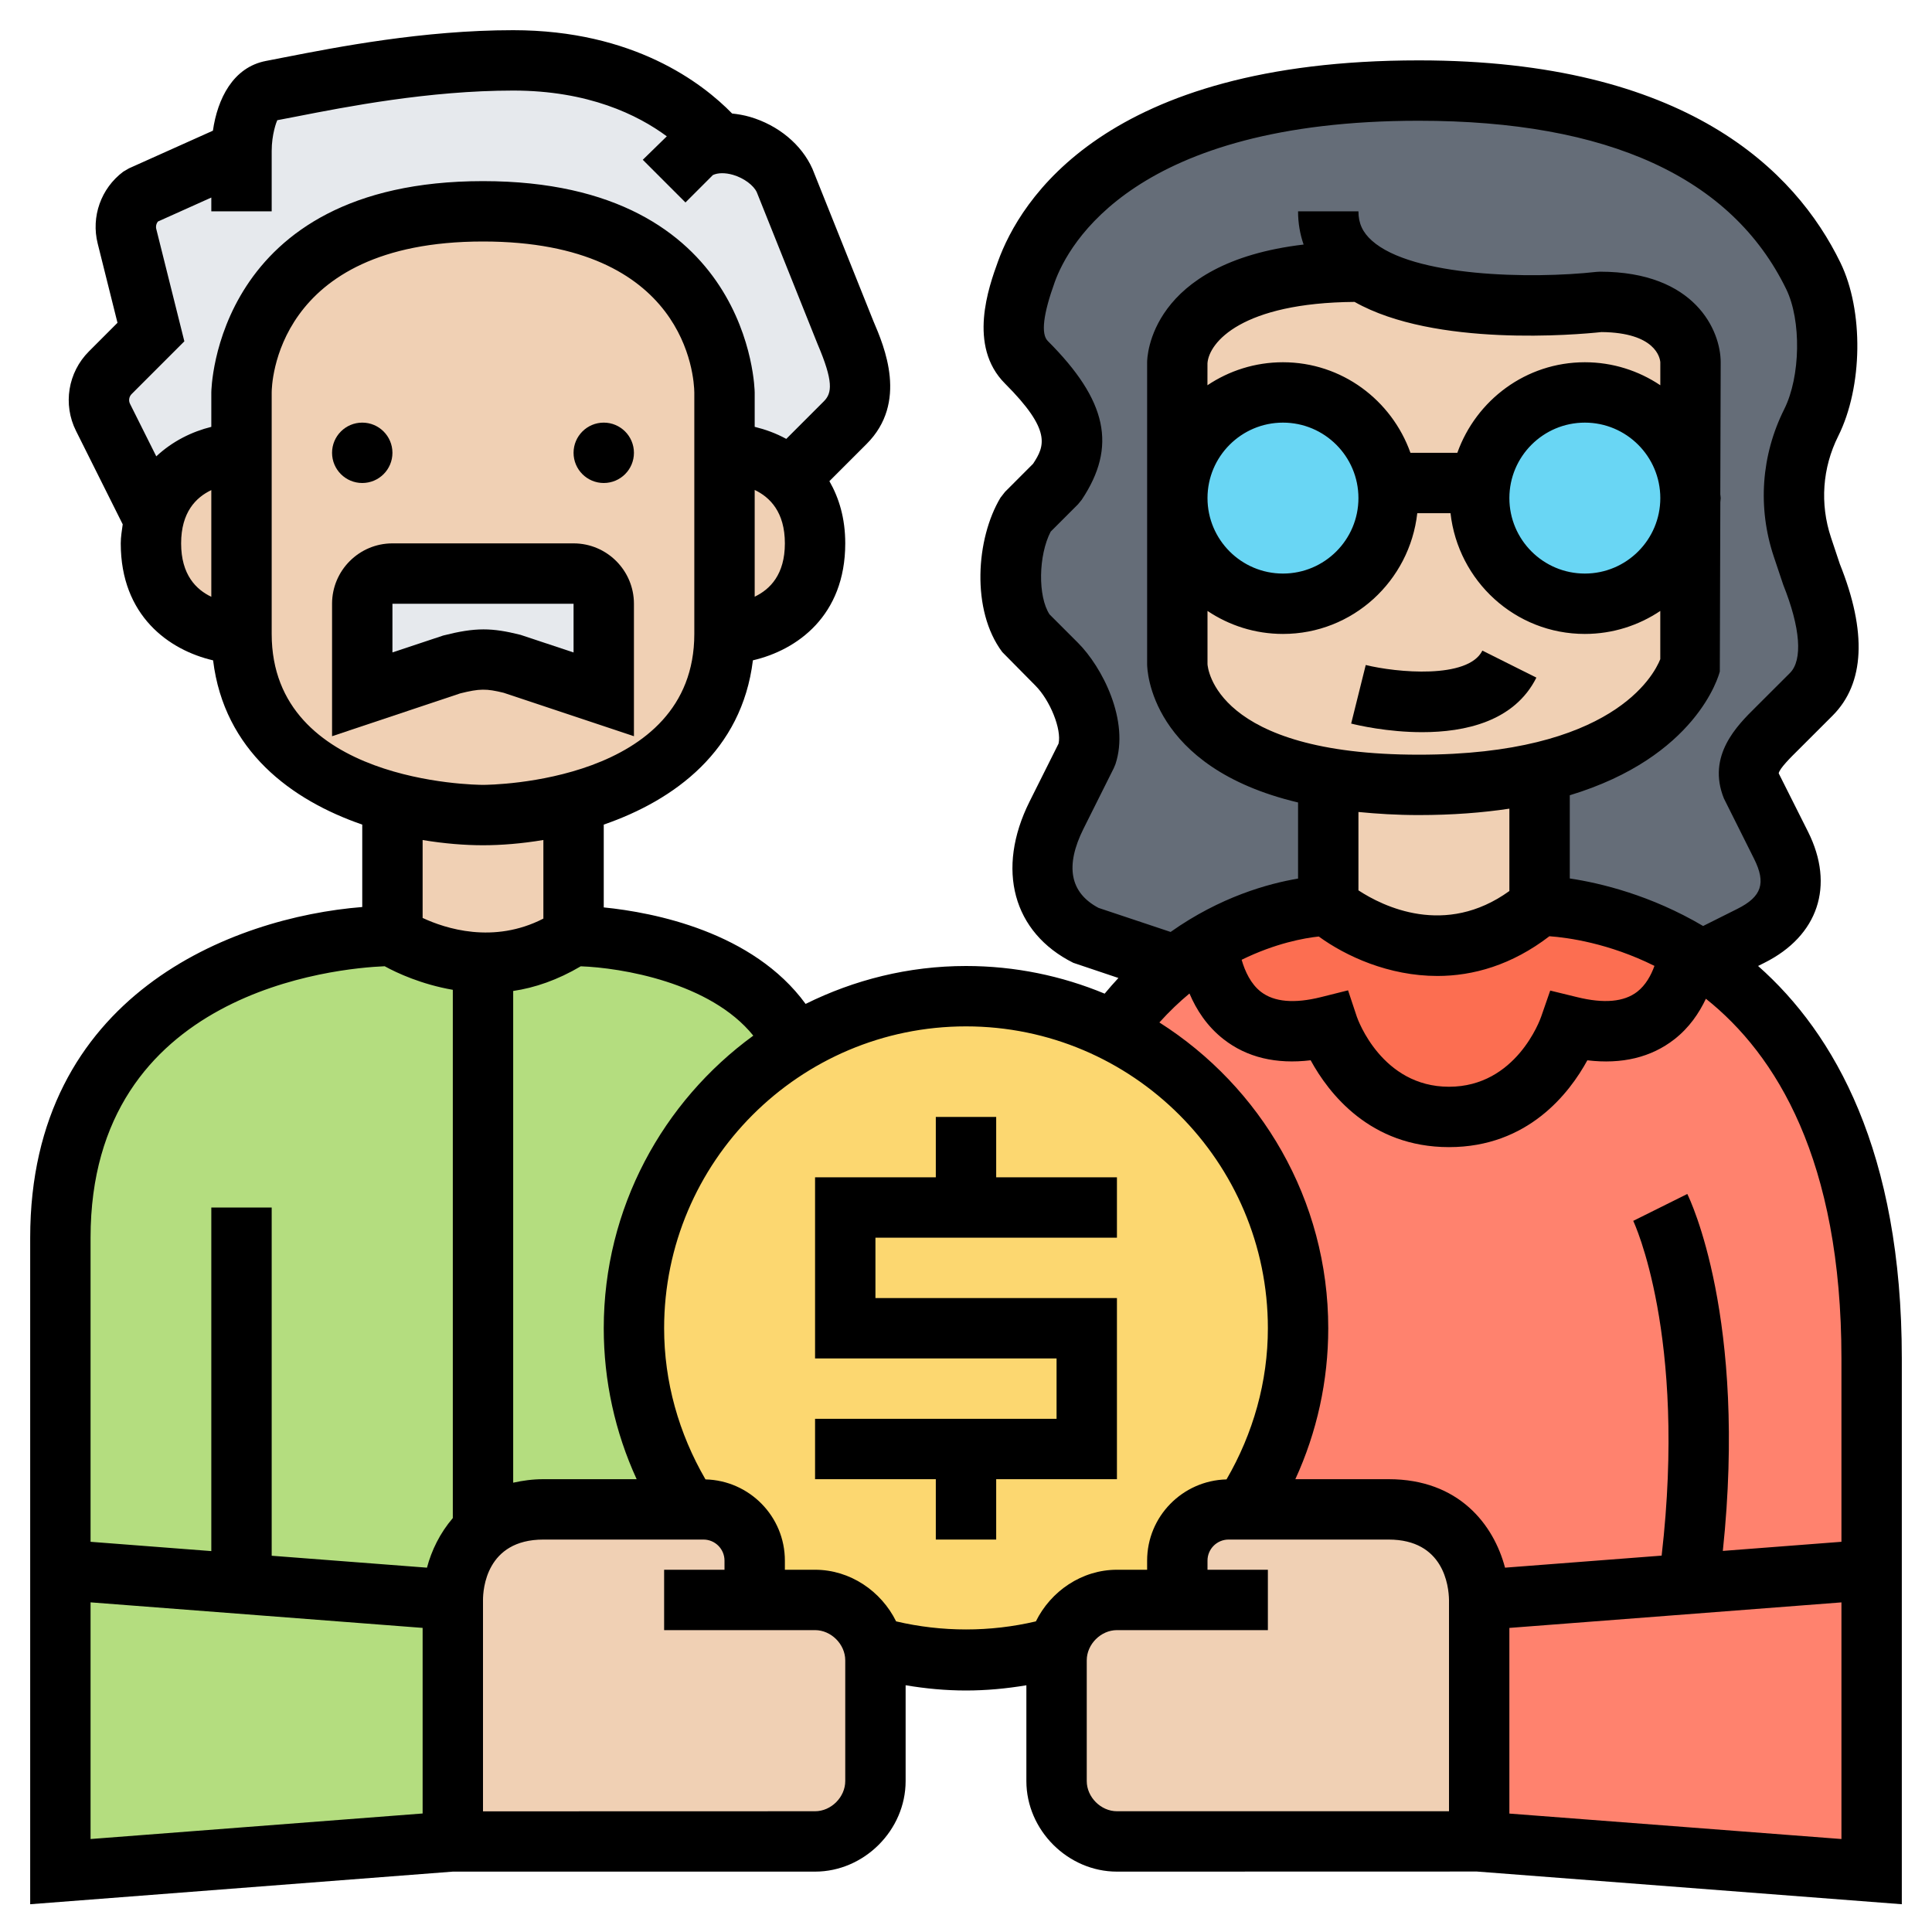 <svg id="_x33_0" enable-background="new 0 0 64 64" height="512" viewBox="0 0 64 64" width="512" xmlns="http://www.w3.org/2000/svg"><g><g><g><path d="m58 31-1.61.81c-.15-.1-.3-.2-.44-.28-2.56-1.53-4.95-1.53-4.95-1.53v-4.41-.01c4.36-1.02 5-3.58 5-3.58v-5.5-4.5s0-2-3-2c0 0-5.58.62-7.95-1.07l-.05.07c-6 0-6 3-6 3v4.5 5.5s0 2.92 5 3.77v4.23s-1.85 0-3.98 1.26c-.35.2-.7.44-1.06.73l-2.96-.99c-2-1-1.54-2.92-1-4l1-2c.31-.92-.31-2.31-1-3l-1-1c-.74-.99-.64-2.94 0-4l1-1c.66-.99 1-2-1-4-.31-.31-.42-.71-.42-1.15 0-.61.22-1.28.42-1.85.85-2.36 4-6 13-6 8.54 0 11.76 3.46 13.07 6.14.65 1.33.59 3.53-.07 4.86-.38.76-.57 1.58-.57 2.41 0 .58.09 1.15.28 1.71l.29.88c.46 1.14 1 3 0 4l-1 1c-.6.6-1.31 1.21-1 2l1 2c.65 1.3.3 2.35-1 3z" fill="#656d78"/></g><g><path d="m15 53v8l-13 1v-10z" fill="#b4dd7f"/></g><g><path d="m26 34 .29.59c-3.17 1.93-5.29 5.42-5.29 9.41 0 2.21.65 4.27 1.78 6h-4.78c-.92 0-1.56.28-2 .68v-18.68-.11c.92.02 1.96-.2 3-.89 0 0 5 0 7 3z" fill="#b4dd7f"/></g><g><path d="m15 53-13-1s0-1 0-11 11-10 11-10 1.28.85 3 .89v.11 18.68c-1 .88-1 2.32-1 2.32z" fill="#b4dd7f"/></g><g><path d="m62 52v10l-13-1v-8z" fill="#ff826e"/></g><g><path d="m56.39 31.81c2.79 1.84 5.61 5.59 5.61 13.19v7l-13 1s0-3-3-3h-4.78c1.13-1.73 1.78-3.79 1.78-6 0-4.31-2.47-8.04-6.08-9.84l.08-.16c.62-.83 1.29-1.49 1.96-2.01.36-.29.71-.53 1.06-.73.08.86.6 3.58 3.98 2.74 0 0 1 3 4 3s4-3 4-3c3.07.77 3.79-1.42 3.95-2.47.14.08.29.18.44.28z" fill="#ff826e"/></g><g><path d="m55.95 31.53c-.16 1.05-.88 3.24-3.95 2.47 0 0-1 3-4 3s-4-3-4-3c-3.38.84-3.9-1.88-3.98-2.74 2.13-1.26 3.98-1.26 3.98-1.26s3.5 3 7 0c0 0 2.39 0 4.95 1.53z" fill="#fc6e51"/></g><g><path d="m51 25.59v4.41c-3.5 3-7 0-7 0v-4.23c.85.15 1.84.23 3 .23 1.6 0 2.92-.16 4-.42z" fill="#f0d0b4"/></g><g><path d="m49 16.5c0 1.93 1.57 3.5 3.5 3.5s3.5-1.57 3.5-3.5v5.5s-.64 2.56-5 3.58c-1.08.26-2.4.42-4 .42-1.16 0-2.15-.08-3-.23-5-.85-5-3.77-5-3.77v-5.5c0 1.93 1.57 3.5 3.5 3.5s3.5-1.57 3.5-3.5c0-.17-.01-.33-.04-.49l.04-.01h3l.04.01c-.03.16-.04.32-.04.49z" fill="#f0d0b4"/></g><g><path d="m45.05 8.93c2.37 1.69 7.95 1.07 7.95 1.07 3 0 3 2 3 2v4.5c0-1.93-1.57-3.5-3.5-3.5-1.76 0-3.23 1.31-3.46 3.01l-.04-.01h-3l-.04.01c-.23-1.7-1.7-3.01-3.46-3.01-1.93 0-3.5 1.57-3.5 3.5v-4.5s0-3 6-3z" fill="#f0d0b4"/></g><g><path d="m52.5 13c1.93 0 3.5 1.57 3.5 3.5s-1.57 3.5-3.5 3.5-3.5-1.57-3.5-3.5c0-.17.01-.33.04-.49.23-1.7 1.7-3.01 3.46-3.01z" fill="#69d6f4"/></g><g><path d="m45.96 16.01c.03.16.04.32.04.49 0 1.93-1.57 3.5-3.5 3.5s-3.5-1.57-3.5-3.5 1.57-3.5 3.5-3.5c1.76 0 3.23 1.31 3.46 3.01z" fill="#69d6f4"/></g><g><path d="m43 44c0 2.21-.65 4.27-1.78 6h-.52c-.94 0-1.7.76-1.7 1.7v1.3h-2c-.95 0-1.77.7-1.96 1.6l-.04-.01c-.95.27-1.96.41-3 .41s-2.05-.14-3-.41l-.04.01c-.19-.9-1.01-1.6-1.96-1.6h-2v-1.3c0-.94-.76-1.7-1.7-1.7h-.52c-1.13-1.73-1.78-3.79-1.78-6 0-3.99 2.12-7.48 5.29-9.41 1.67-1.01 3.62-1.59 5.71-1.59 1.77 0 3.44.42 4.92 1.16 3.61 1.8 6.08 5.53 6.08 9.84z" fill="#fcd770"/></g><g><path d="m40.7 50h.52 4.78c3 0 3 3 3 3v8h-12c-1.09 0-2-.91-2-2v-4c0-.14.01-.27.04-.4.19-.9 1.01-1.6 1.96-1.6h2v-1.3c0-.94.76-1.7 1.7-1.7z" fill="#f0d0b4"/></g><g><path d="m25 53h2c.95 0 1.77.7 1.96 1.6.03.13.04.26.04.4v4c0 1.09-.91 2-2 2h-12v-8s0-1.44 1-2.32c.44-.4 1.08-.68 2-.68h4.78.52c.94 0 1.7.76 1.7 1.7z" fill="#f0d0b4"/></g><g><path d="m26.16 15.84c.48.44.84 1.12.84 2.16 0 3-3 3-3 3 0-2.81 0-4.74 0-6 0 0 1.28 0 2.16.84z" fill="#f0d0b4"/></g><g><path d="m19 26.57v4.43c-1.04.69-2.08.91-3 .89-1.72-.04-3-.89-3-.89v-4.43c1.62.43 3 .43 3 .43s1.38 0 3-.43z" fill="#f0d0b4"/></g><g><path d="m24 21c0 3.51-2.73 4.96-5 5.57-1.62.43-3 .43-3 .43s-1.38 0-3-.43c-2.27-.61-5-2.06-5-5.57 0-2.81 0-4.74 0-6 0-1.43 0-2 0-2s0-6 8-6 8 6 8 6 0 .57 0 2z" fill="#f0d0b4"/></g><g><path d="m8 15v6s-3 0-3-3c0-.38.05-.7.13-.99.57-2.01 2.87-2.01 2.87-2.01z" fill="#f0d0b4"/></g><g><path d="m23.8 4.75c.87-.06 1.85.47 2.2 1.25l2 5c.46 1.08.83 2.17 0 3l-1.84 1.84c-.88-.84-2.16-.84-2.16-.84 0-1.43 0-2 0-2s0-6-8-6-8 6-8 6 0 .57 0 2c0 0-2.3 0-2.87 2.01l-.13-.01-1.59-3.17c-.24-.5-.15-1.09.24-1.48l1.35-1.35-.79-3.17c-.13-.5.06-1.03.47-1.34l3.32-1.49c0-.77.25-1.86 1-2 1.57-.3 4.72-1 8-1 4.11 0 6.2 2.03 6.8 2.75z" fill="#e6e9ed"/></g><g><path d="m16 19h3c.55 0 1 .45 1 1v3l-3-1c-.81-.2-1.19-.2-2 0l-3 1v-3c0-.55.45-1 1-1z" fill="#e6e9ed"/></g></g><g><path d="m33 49h4v-6h-8v-2h8v-2h-4v-2h-2v2h-4v6h8v2h-8v2h4v2h2z"/><path d="m50.895 22.447-1.789-.895c-.478.954-2.854.726-3.864.477l-.483 1.94c.219.056 1.208.285 2.352.285 1.409.001 3.054-.349 3.784-1.807z"/><path d="m58.239 31.999.208-.104c1.785-.893 2.34-2.557 1.447-4.342l-.972-1.935c.02-.156.421-.552.637-.765l1.147-1.146c1.067-1.067 1.143-2.776.241-5.023l-.293-.879c-.371-1.114-.286-2.307.239-3.357.816-1.634.848-4.158.073-5.748-1.487-3.056-5.12-6.7-13.966-6.7-10.41 0-13.217 4.657-13.94 6.66-.303.838-1.014 2.8.233 4.047 1.549 1.549 1.316 2.068.929 2.656l-.929.93-.15.192c-.812 1.352-.981 3.729.058 5.115l1.093 1.106c.498.498.878 1.46.772 1.927l-.96 1.919c-1.121 2.245-.553 4.342 1.447 5.342l1.496.503c-.154.165-.305.338-.456.519-1.416-.588-2.966-.916-4.593-.916-1.909 0-3.709.46-5.313 1.256-1.744-2.391-5.029-3.031-6.687-3.197v-2.743c2.345-.81 4.575-2.446 4.941-5.442 1.462-.339 3.059-1.475 3.059-3.874 0-.838-.209-1.509-.525-2.061l1.232-1.232c1.378-1.377.591-3.217.222-4.078l-2.015-5.034c-.357-.806-1.133-1.45-2.074-1.724-.196-.057-.393-.09-.588-.111-.981-1.006-3.261-2.76-7.252-2.76-2.982 0-5.848.562-7.561.896l-.625.122c-1.1.208-1.611 1.265-1.761 2.311l-2.782 1.248-.191.112c-.735.553-1.067 1.487-.844 2.378l.656 2.626-.946.947c-.696.696-.868 1.755-.428 2.634l1.547 3.095c-.026.205-.065.403-.065.631 0 2.399 1.597 3.535 3.059 3.875.366 2.995 2.596 4.632 4.941 5.441v2.73c-4.292.341-11 2.908-11 10.954v9.92 1.08 11.08l14-1.08h12c1.626 0 3-1.374 3-3v-3.174c.659.111 1.327.174 2 .174s1.341-.063 2-.173v3.173c0 1.626 1.374 3 3 3l11.923-.003 14.077 1.083v-11.08-1.08-5.92c0-6.846-2.226-10.76-4.761-13.001zm-18.24-19.966c.051-.695 1.139-2.003 4.873-2.032 2.657 1.504 7.37 1.086 8.18.999 1.792.017 1.938.858 1.948 1v.762c-.716-.48-1.575-.762-2.5-.762-1.953 0-3.602 1.258-4.224 3h-1.553c-.621-1.742-2.271-3-4.224-3-.925 0-1.785.282-2.501.762zm15.001 4.467c0 1.379-1.121 2.5-2.5 2.5s-2.5-1.121-2.5-2.5 1.121-2.5 2.5-2.5 2.5 1.121 2.5 2.5zm-10 0c0 1.379-1.121 2.5-2.5 2.5s-2.5-1.121-2.5-2.5 1.121-2.5 2.5-2.5 2.5 1.121 2.5 2.5zm-2.5 4.5c2.31 0 4.197-1.756 4.449-4h1.101c.252 2.244 2.139 4 4.449 4 .925 0 1.784-.282 2.5-.762v1.598c-.221.553-1.606 3.164-7.999 3.164-6.77 0-6.994-2.9-7-3v-1.762c.716.48 1.575.762 2.5.762zm4.5 6c1.121 0 2.114-.079 3-.212v2.728c-2.127 1.535-4.196.506-5-.022v-2.596c.617.06 1.269.102 2 .102zm-3.314 4.023c.894.651 2.317 1.307 3.931 1.307 1.179 0 2.46-.358 3.709-1.316.608.044 1.966.228 3.48.982-.113.314-.289.636-.57.856-.438.34-1.107.398-1.993.179l-.89-.217-.3.865c-.032.094-.829 2.321-3.053 2.321s-3.021-2.227-3.052-2.316l-.292-.878-.898.225c-.883.22-1.55.162-1.987-.175-.335-.259-.529-.676-.64-1.062 1.123-.551 2.08-.721 2.555-.771zm-7.791-3.576 1-2 .055-.131c.479-1.439-.438-3.22-1.242-4.023l-.94-.94c-.392-.596-.37-1.958.037-2.742l.903-.903.125-.152c1.175-1.764.849-3.288-1.125-5.262-.23-.23-.152-.888.233-1.953.453-1.254 2.66-5.341 12.059-5.341 6.272 0 10.366 1.876 12.17 5.576.506 1.037.476 2.896-.064 3.977-.765 1.528-.888 3.264-.347 4.885l.313.934c.571 1.427.651 2.492.222 2.922l-1.139 1.137c-.605.599-1.62 1.599-1.049 3.018l1 2c.403.806.253 1.255-.553 1.658l-1.135.568c-1.736-1.025-3.401-1.422-4.417-1.575v-2.756c4.192-1.269 4.933-3.952 4.97-4.1l.017-5.607c0-.048.012-.091.012-.137 0-.044-.012-.084-.013-.128l.013-4.372c0-1.038-.836-3-4-3l-.11.006c-2.161.241-6.102.168-7.446-1.036-.307-.275-.444-.574-.444-.97h-2c0 .387.063.755.184 1.101-5.119.604-5.184 3.752-5.184 3.899v10c0 .167.078 3.415 5 4.583v2.521c-.986.166-2.575.603-4.222 1.768l-2.388-.797c-.949-.504-1.115-1.388-.495-2.628zm-10.941 6.86c-2.996 2.184-4.954 5.71-4.954 9.693 0 1.74.374 3.44 1.09 5h-3.09c-.365 0-.691.048-1 .116v-16.289c.716-.105 1.473-.365 2.238-.817 1.33.047 4.293.53 5.716 2.297zm.046-14.541v-3.536c.505.241 1 .732 1 1.77 0 1.031-.49 1.523-1 1.766zm-20.64-6.712 1.747-1.747-.931-3.724c-.021-.087 0-.176.054-.244l1.77-.795v.456h2v-2c0-.55.159-.966.185-1.018l.64-.123c1.64-.321 4.387-.859 7.175-.859 2.496 0 4.131.807 5.089 1.516l-.796.777 1.414 1.414.909-.909c.167-.078.409-.08.666-.006.365.106.688.353.789.579l2.01 5.022c.531 1.243.484 1.627.212 1.899l-1.247 1.247c-.341-.187-.694-.313-1.046-.4v-1.139c0-.07-.103-7-9-7s-9 6.93-9 7v1.14c-.638.158-1.285.473-1.823.977l-.869-1.738c-.055-.108-.034-.239.052-.325zm1.64 4.946c0-1.03.489-1.522 1-1.765v3.535c-.505-.241-1-.732-1-1.77zm3 3v-8c0-.204.079-5 7-5 6.738 0 6.993 4.494 7 5v8c0 4.922-6.716 4.999-6.998 5-.286-.001-7.002-.078-7.002-5zm7 7c.587 0 1.273-.052 2-.174v2.604c-1.654.85-3.248.329-4-.022v-2.581c.727.121 1.413.173 2 .173zm-13 13c0-8.192 8.175-8.927 9.743-8.992.41.226 1.222.601 2.257.781v17.499c-.424.494-.706 1.073-.856 1.643l-5.144-.395v-11.536h-2v11.382l-4-.308zm0 12.08 11 .846v6.148l-11 .846zm25 5.92c0 .532-.468 1-1 1l-11 .003v-5.923-1.08c0-.334.097-2 2-2h5.303c.385 0 .697.313.697.697v.303h-2v2h2 1 2c.532 0 1 .468 1 1zm1.685-5.29c-.493-.999-1.52-1.71-2.685-1.71h-1v-.303c0-1.464-1.175-2.654-2.63-2.69-.883-1.521-1.37-3.234-1.37-5.007 0-5.514 4.486-10 10-10s10 4.486 10 10c0 1.773-.487 3.486-1.37 5.007-1.456.037-2.63 1.226-2.63 2.69v.303h-1c-1.165 0-2.192.711-2.685 1.71-1.513.357-3.112.357-4.63 0zm6.315 5.29v-4c0-.532.468-1 1-1h2 1 2v-2h-2v-.303c0-.384.313-.697.697-.697h5.303c1.826 0 1.992 1.536 2 2v1.08 5.92h-11c-.532 0-1-.468-1-1zm25 1.92-11-.843v-6.15l11-.846zm-3.929-9.544c.812-7.705-1.092-11.654-1.177-11.824l-1.791.891c.018.037 1.784 3.781.941 11.089l-5.188.399c-.376-1.425-1.528-2.931-3.856-2.931h-3.09c.716-1.56 1.09-3.26 1.09-5 0-4.261-2.238-8-5.594-10.13.328-.363.662-.682.997-.959.226.534.578 1.085 1.131 1.516.769.601 1.739.833 2.883.696.593 1.087 1.965 2.877 4.583 2.877s3.99-1.79 4.583-2.876c1.144.137 2.114-.096 2.883-.696.493-.385.817-.865 1.044-1.343 2.32 1.847 4.49 5.332 4.49 11.915v6.074z"/><circle cx="12" cy="15" r="1"/><circle cx="20" cy="15" r="1"/><path d="m21 24.388v-4.388c0-1.103-.897-2-2-2h-6c-1.103 0-2 .897-2 2v4.388l4.243-1.418c.651-.162.864-.161 1.44-.021zm-6.316-3.336-1.684.56v-1.612h6v1.614l-1.757-.584c-.478-.12-.85-.181-1.228-.181-.394.001-.795.067-1.331.203z"/></g></g></svg>